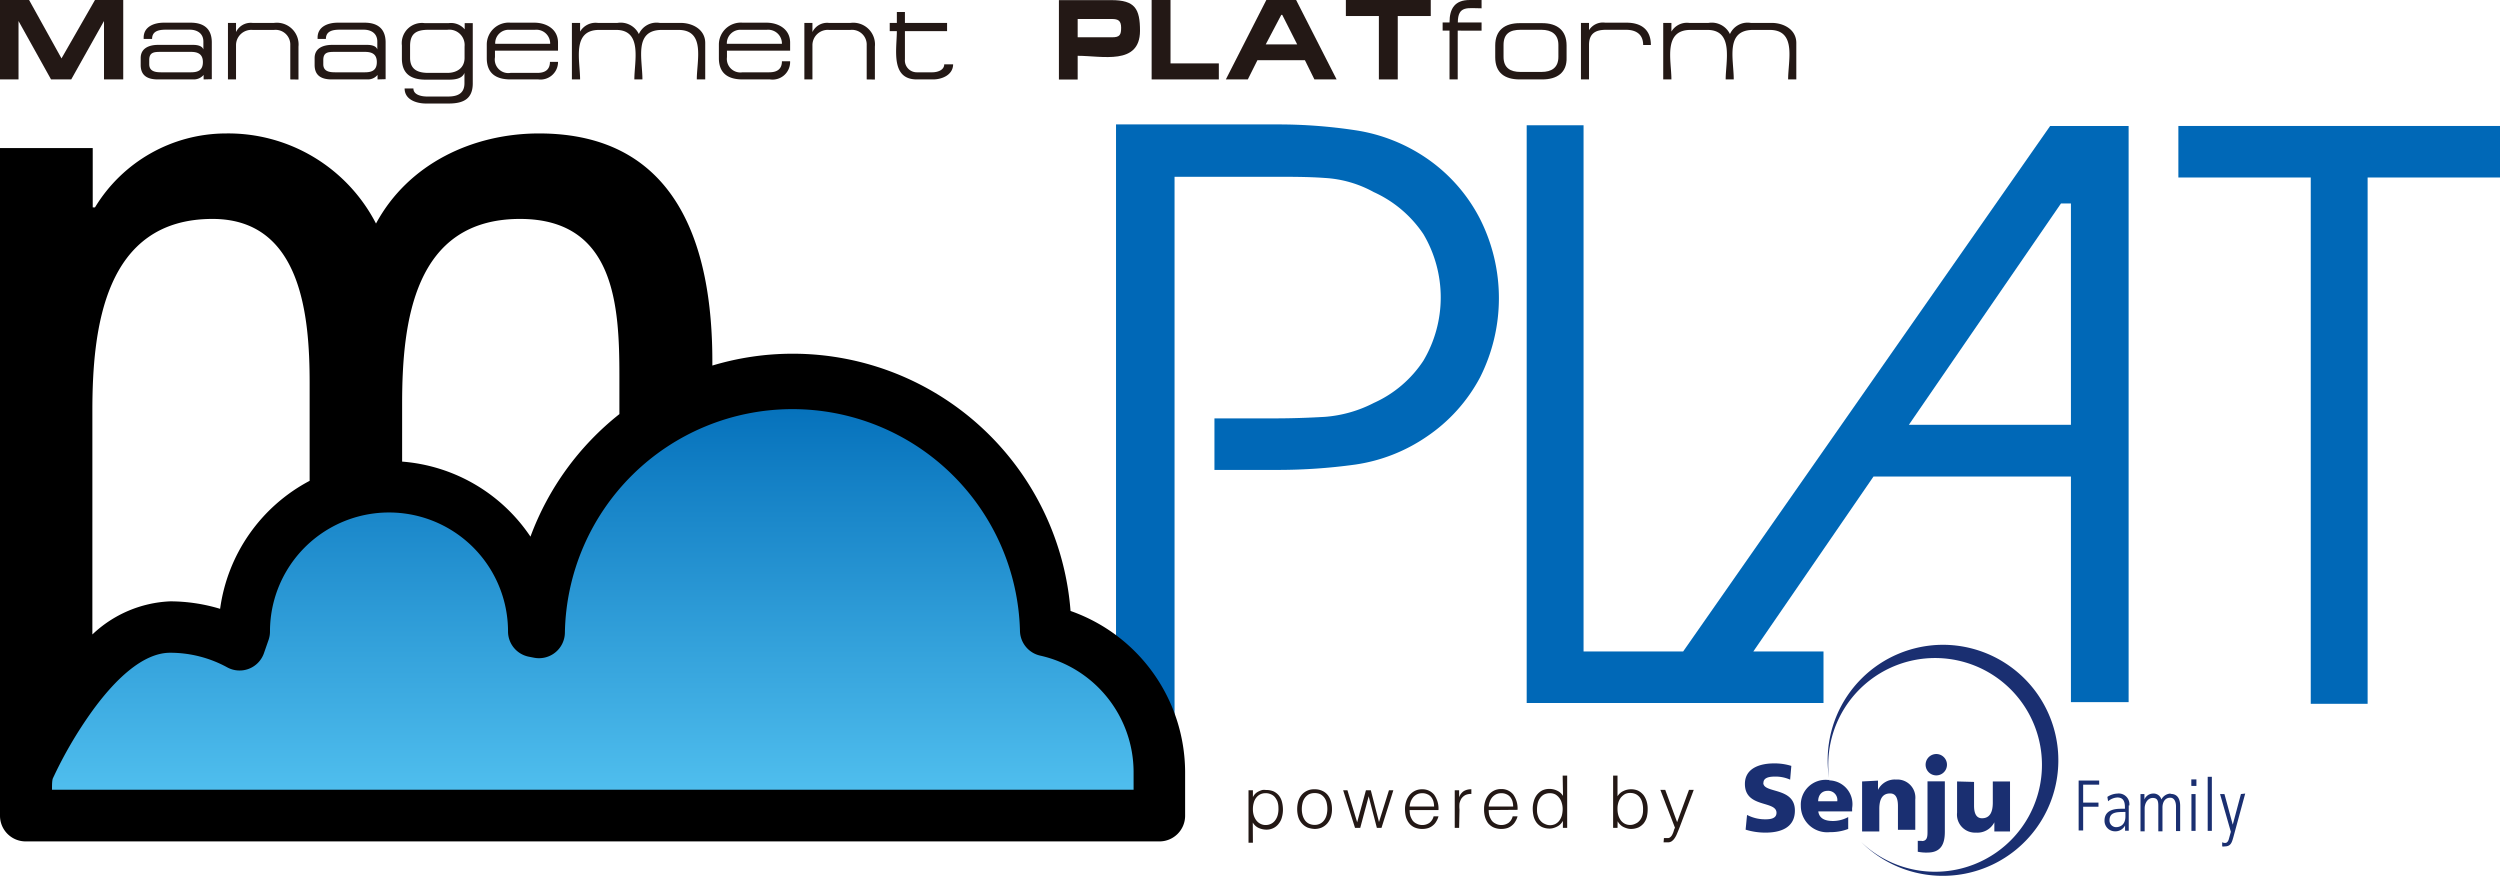 <svg id="eb1fea0f-4875-4547-a27a-47d38a0887ae" data-name="レイヤー 1" xmlns="http://www.w3.org/2000/svg" xmlns:xlink="http://www.w3.org/1999/xlink" viewBox="0.02 0 210.57 74.669"><defs><linearGradient id="aa1691e3-4f15-4a67-b1a2-80baa8c7cb81" x1="367.89" y1="329.54" x2="367.89" y2="292.8" gradientUnits="userSpaceOnUse"><stop offset="0" stop-color="#54c3f1"/><stop offset="1" stop-color="#006cb8"/></linearGradient></defs><path d="M438.16,274.19a14.42,14.42,0,0,0-6-2.36,43.37,43.37,0,0,0-6.55-.49H412v52.47h4.93V275.75h8.36c1.51,0,2.94,0,4.31.1a9.67,9.67,0,0,1,4.11,1.19,10,10,0,0,1,4.18,3.54,10.46,10.46,0,0,1,0,10.66,9.79,9.79,0,0,1-4.18,3.56,10.75,10.75,0,0,1-4.11,1.17c-1.37.08-2.8.13-4.31.13h-5v4.34h5.31a47.63,47.63,0,0,0,6.55-.45,14.25,14.25,0,0,0,6-2.34,13.81,13.81,0,0,0,4.51-5,14.81,14.81,0,0,0,0-13.35A13.84,13.84,0,0,0,438.16,274.19Z" transform="translate(-317.98 -260.86)" style="fill:#0068b7"/><polygon points="199.44 10.61 194.65 10.61 183.5 10.61 183.5 14.95 194.65 14.95 194.65 14.95 194.65 59.28 199.44 59.28 199.44 14.95 210.59 14.95 210.59 10.61 199.44 10.61" style="fill:#0068b7"/><path d="M459.77,315.73h-8.39V271.41h-4.79v48.66h25v-4.34h-5.91L475.8,301h16.63v19h4.86V271.47h-6.61ZM492.43,278v18.64H478.78L491.59,278Z" transform="translate(-317.98 -260.86)" style="fill:#0068b7"/><path d="M415.64,325.86A12.18,12.18,0,0,0,406.08,314a21.34,21.34,0,0,0-42.67.17l-.46-.09a12.19,12.19,0,1,0-24.37,0l-.4,1.12a12.14,12.14,0,0,0-5.85-1.5c-6.73,0-12,12.19-12,12.19-.12.69-.2,3.15-.2,3.68h95.5Z" transform="translate(-317.98 -260.86)" style="fill:url(#aa1691e3-4f15-4a67-b1a2-80baa8c7cb81)"/><path d="M408.17,312.32A23.47,23.47,0,0,0,378,291.65v-.37c0-9.64-2.92-19.18-14.6-19.18-5.55,0-11,2.53-13.73,7.59A14,14,0,0,0,337,272.1a12.92,12.92,0,0,0-11,6.23h-.19v-5H318V329c0,.3,0,.51,0,.57a2.16,2.16,0,0,0,2.16,2.16h95.5a2.16,2.16,0,0,0,2.16-2.16v-3.68A14.43,14.43,0,0,0,408.17,312.32Zm-56.3-17.44c0-6.92,1-15.58,9.93-15.58,8,0,8.37,7.3,8.37,13.24v3.2a23.57,23.57,0,0,0-7.49,10.32,14.35,14.35,0,0,0-10.81-6.32Zm-26.09.58c0-6.91,1-16.16,10.12-16.16,7.5,0,8.18,8.18,8.18,13.82v8.24a14.38,14.38,0,0,0-7.54,10.78,14.6,14.6,0,0,0-4.21-.63,10.14,10.14,0,0,0-6.55,2.79Zm87.7,31.92h-91.1c0-.37,0-.7.06-.93a35,35,0,0,1,3.34-5.72c1.87-2.58,4.23-4.89,6.55-4.89a10,10,0,0,1,4.81,1.23,2.17,2.17,0,0,0,3.09-1.19l.39-1.12a2.16,2.16,0,0,0,.12-.71,10,10,0,0,1,20.05,0,2.17,2.17,0,0,0,1.74,2.12l.46.09a2.18,2.18,0,0,0,2.59-2.12,19.17,19.17,0,0,1,38.33-.16,2.18,2.18,0,0,0,1.7,2.1,10.07,10.07,0,0,1,7.87,9.78Z" transform="translate(-317.98 -260.86)"/><path d="M326.76,267.55v-4.92L324,267.55H322.3l-2.74-4.92v4.92H318v-6.69h2.45l2.73,4.92,2.82-4.92h2.38v6.69Z" transform="translate(-317.98 -260.86)" style="fill:#231815"/><path d="M335.15,267.55v-.38a1.08,1.08,0,0,1-.85.38h-3c-.84,0-1.45-.29-1.45-1.22v-.58c0-.85.74-1.11,1.47-1.11h2.94c.29,0,.76.05.87.39v-.67c0-.69-.53-1-1.15-1h-2c-.58,0-1.17.1-1.17.78h-.71v-.11c0-.94.9-1.26,1.7-1.26h2.25c1.13,0,1.79.52,1.79,1.67v3.09Zm-1.06-2.32h-2.52c-.54,0-1,0-1,.68v.36c0,.61.53.68,1,.68h2.52c.61,0,1-.19,1-.86S334.67,265.23,334.09,265.23Z" transform="translate(-317.98 -260.86)" style="fill:#231815"/><path d="M342.45,267.55v-2.88a1.24,1.24,0,0,0-1.37-1.29h-1.81a1.29,1.29,0,0,0-1.39,1.29v2.88h-.68v-4.76h.68v.77a1.37,1.37,0,0,1,1.39-.77h1.81a1.83,1.83,0,0,1,2.06,2v2.77Z" transform="translate(-317.98 -260.86)" style="fill:#231815"/><path d="M349.8,267.55v-.38a1.06,1.06,0,0,1-.85.38h-3c-.84,0-1.45-.29-1.45-1.22v-.58c0-.85.74-1.11,1.48-1.11h2.94c.28,0,.76.05.86.39v-.67c0-.69-.52-1-1.15-1h-2c-.58,0-1.18.1-1.18.78h-.7v-.11c0-.94.89-1.26,1.7-1.26h2.25c1.12,0,1.78.52,1.78,1.67v3.09Zm-1.06-2.32h-2.51c-.55,0-1,0-1,.68v.36c0,.61.52.68,1,.68h2.51c.61,0,1-.19,1-.86S349.33,265.23,348.74,265.23Z" transform="translate(-317.98 -260.86)" style="fill:#231815"/><path d="M355.79,269.58h-1.9c-.79,0-1.81-.31-1.81-1.27h.74c0,.56.72.68,1.15.68h1.77c.78,0,1.38-.24,1.38-1.12V267c-.2.52-.86.57-1.33.57h-1.94c-1.22,0-2-.48-2-1.78v-1.1a1.7,1.7,0,0,1,1.93-1.88h2a1.51,1.51,0,0,1,1.36.52v-.52h.68v5.12C357.8,269.21,357,269.58,355.79,269.58Zm1.34-4.81a1.29,1.29,0,0,0-1.46-1.4h-1.58c-1,0-1.55.29-1.55,1.36v1c0,1,.66,1.27,1.55,1.27h1.58c.81,0,1.46-.41,1.46-1.27Z" transform="translate(-317.98 -260.86)" style="fill:#231815"/><path d="M363.34,267.55H361c-1.21,0-2-.5-2-1.79v-1.13a1.85,1.85,0,0,1,2-1.86h2c1,0,2,.53,2,1.68v.68h-5.31v.55A1.14,1.14,0,0,0,361,267h2.25c.64,0,1.07-.25,1.07-.93H365v.1A1.48,1.48,0,0,1,363.34,267.55Zm-.28-4.18h-2.15a1.13,1.13,0,0,0-1.2,1.18h4.63A1.16,1.16,0,0,0,363.06,263.37Z" transform="translate(-317.98 -260.86)" style="fill:#231815"/><path d="M376.69,267.55c0-1.6.75-4.17-1.55-4.17h-1.39c-2.38,0-1.64,2.45-1.64,4.17h-.68c0-1.52.71-4.17-1.54-4.17h-1.42c-2.33,0-1.61,2.58-1.61,4.17h-.69v-4.76h.69v.73a1.52,1.52,0,0,1,1.5-.73H370a1.7,1.7,0,0,1,1.81.94,1.63,1.63,0,0,1,1.76-.94h1.76c1,0,2.07.55,2.07,1.69v3.07Z" transform="translate(-317.98 -260.86)" style="fill:#231815"/><path d="M382.86,267.55h-2.31c-1.21,0-2-.5-2-1.79v-1.13a1.85,1.85,0,0,1,2-1.86h2c1,0,2,.53,2,1.68v.68h-5.32v.55a1.14,1.14,0,0,0,1.31,1.27h2.24c.65,0,1.08-.25,1.08-.93h.69v.1A1.48,1.48,0,0,1,382.86,267.55Zm-.28-4.18h-2.15a1.14,1.14,0,0,0-1.21,1.18h4.64A1.16,1.16,0,0,0,382.58,263.37Z" transform="translate(-317.98 -260.86)" style="fill:#231815"/><path d="M391,267.55v-2.88a1.24,1.24,0,0,0-1.37-1.29h-1.81a1.29,1.29,0,0,0-1.39,1.29v2.88h-.68v-4.76h.68v.77a1.37,1.37,0,0,1,1.39-.77h1.81a1.83,1.83,0,0,1,2.06,2v2.77Z" transform="translate(-317.98 -260.86)" style="fill:#231815"/><path d="M396.59,267.55h-1.37c-2.24,0-1.68-2.57-1.68-4.07h-.6v-.69h.6v-.92h.68v.92h3.55v.69h-3.55v2.38a1,1,0,0,0,1,1.09h1.31c.41,0,1-.17,1-.67h.75C398.27,267.17,397.35,267.55,396.59,267.55Z" transform="translate(-317.98 -260.86)" style="fill:#231815"/><path d="M408.77,265.56v2h-1.58v-6.69h4.41c2,0,2.42.72,2.42,2.6C414,266.38,410.84,265.56,408.77,265.56Zm2.87-3.1h-2.87V264h2.91c.64,0,.75-.21.75-.81S412.17,262.46,411.64,262.46Z" transform="translate(-317.98 -260.86)" style="fill:#231815"/><path d="M415,267.55v-6.69h1.59v5.34h4.07v1.35Z" transform="translate(-317.98 -260.86)" style="fill:#231815"/><path d="M428.71,267.55l-.8-1.62h-4l-.81,1.62h-1.85l3.41-6.69h2.51l3.41,6.69ZM426,262.11h-.08l-1.31,2.49h2.65Z" transform="translate(-317.98 -260.86)" style="fill:#231815"/><path d="M435.73,262.21v5.34h-1.59v-5.34h-2.78v-1.35h7.15v1.35Z" transform="translate(-317.98 -260.86)" style="fill:#231815"/><path d="M440.78,263.44v4.11h-.69v-4.11h-.58v-.69h.58c0-1.17.45-1.89,1.7-1.89h1v.7c-1.15,0-2-.26-2,1.19h2v.69Z" transform="translate(-317.98 -260.86)" style="fill:#231815"/><path d="M447.9,267.55H446c-1.25,0-2.06-.55-2.06-1.86v-1c0-1.3.82-1.88,2.06-1.88h1.9c1.24,0,2.05.59,2.05,1.88v1C450,267,449.12,267.55,447.9,267.55Zm1.36-2.91c0-.9-.59-1.27-1.43-1.27h-1.76c-.89,0-1.43.32-1.43,1.28v1c0,.92.56,1.27,1.43,1.27h1.76c.86,0,1.43-.36,1.43-1.27Z" transform="translate(-317.98 -260.86)" style="fill:#231815"/><path d="M456.4,264.65c0-.9-.6-1.28-1.44-1.28h-1.69c-.9,0-1.43.32-1.43,1.28v2.9h-.68v-4.76h.68v.61a1.38,1.38,0,0,1,1.36-.63H455c1.24,0,2.05.59,2.05,1.88Z" transform="translate(-317.98 -260.86)" style="fill:#231815"/><path d="M468.61,267.55c0-1.6.74-4.17-1.56-4.17h-1.38c-2.38,0-1.64,2.45-1.64,4.17h-.68c0-1.52.71-4.17-1.54-4.17h-1.42c-2.33,0-1.61,2.58-1.61,4.17h-.69v-4.76h.69v.73a1.52,1.52,0,0,1,1.5-.73h1.62a1.7,1.7,0,0,1,1.81.94,1.63,1.63,0,0,1,1.76-.94h1.76c1,0,2.07.55,2.07,1.69v3.07Z" transform="translate(-317.98 -260.86)" style="fill:#231815"/><path d="M423.53,331.84h-.37v-4.42h.37V328h0a1,1,0,0,1,.48-.48,1.66,1.66,0,0,1,.31-.12,1.1,1.1,0,0,1,.31,0,1.57,1.57,0,0,1,.65.12,1.33,1.33,0,0,1,.45.36,1.45,1.45,0,0,1,.25.53,2.69,2.69,0,0,1,.08.65,2.3,2.3,0,0,1-.09.64,1.38,1.38,0,0,1-.26.53,1.23,1.23,0,0,1-.44.37,1.32,1.32,0,0,1-.62.14,1.63,1.63,0,0,1-.65-.15,1.1,1.1,0,0,1-.48-.45Zm0-2.82a1.7,1.7,0,0,0,.07.51,1.38,1.38,0,0,0,.21.42,1,1,0,0,0,.34.29.94.94,0,0,0,.45.11,1,1,0,0,0,.49-.12.92.92,0,0,0,.34-.31,1.32,1.32,0,0,0,.2-.45,2,2,0,0,0,.05-.56,1.69,1.69,0,0,0-.08-.53,1.49,1.49,0,0,0-.23-.39.85.85,0,0,0-.35-.24,1,1,0,0,0-.42-.08,1,1,0,0,0-.46.1,1,1,0,0,0-.34.29,1.17,1.17,0,0,0-.2.42A1.9,1.9,0,0,0,423.53,329Z" transform="translate(-317.98 -260.86)" style="fill:#231815"/><path d="M428.72,330.68a2.13,2.13,0,0,1-.57-.11,1.32,1.32,0,0,1-.46-.32,1.48,1.48,0,0,1-.32-.52,2.22,2.22,0,0,1-.11-.72,2.34,2.34,0,0,1,.09-.66,1.51,1.51,0,0,1,.27-.52,1.35,1.35,0,0,1,1.1-.49,1.45,1.45,0,0,1,.65.13,1.25,1.25,0,0,1,.46.35,1.56,1.56,0,0,1,.27.53,2.34,2.34,0,0,1,.09.66,2.07,2.07,0,0,1-.1.68,1.62,1.62,0,0,1-.3.53,1.41,1.41,0,0,1-.46.34A1.51,1.51,0,0,1,428.72,330.68ZM429.8,329a2.2,2.2,0,0,0-.06-.53,1.15,1.15,0,0,0-.19-.42,1,1,0,0,0-.33-.29,1.09,1.09,0,0,0-.5-.1,1.07,1.07,0,0,0-.49.11,1.06,1.06,0,0,0-.33.3,1.2,1.2,0,0,0-.19.43,2.07,2.07,0,0,0-.06.5,1.9,1.9,0,0,0,.07.54,1.36,1.36,0,0,0,.2.42.93.93,0,0,0,.34.28,1.11,1.11,0,0,0,.46.1,1,1,0,0,0,.5-.12.94.94,0,0,0,.33-.3,1.28,1.28,0,0,0,.19-.43A2,2,0,0,0,429.8,329Z" transform="translate(-317.98 -260.86)" style="fill:#231815"/><path d="M434.15,330.1l.84-2.68h.37l-1,3.17h-.39l-.69-2.66h0l-.71,2.66h-.44l-1-3.17h.36l.82,2.7.74-2.7h.41Z" transform="translate(-317.98 -260.86)" style="fill:#231815"/><path d="M436.73,329.09a2,2,0,0,0,.06.49,1.66,1.66,0,0,0,.2.4.88.88,0,0,0,.34.26,1,1,0,0,0,.46.11,1.06,1.06,0,0,0,.62-.19,1,1,0,0,0,.34-.54h.41a1.57,1.57,0,0,1-.18.42,1.09,1.09,0,0,1-.27.33,1.26,1.26,0,0,1-.39.23,1.69,1.69,0,0,1-.53.08,1.6,1.6,0,0,1-.65-.13,1.24,1.24,0,0,1-.45-.35,1.56,1.56,0,0,1-.27-.53,2.69,2.69,0,0,1-.08-.65,2.07,2.07,0,0,1,.1-.66,1.58,1.58,0,0,1,.28-.53,1.47,1.47,0,0,1,.46-.36,1.33,1.33,0,0,1,.61-.13,1.26,1.26,0,0,1,1,.45,2,2,0,0,1,.37,1.3Zm2.06-.3a1.56,1.56,0,0,0-.06-.44,1,1,0,0,0-.19-.36.79.79,0,0,0-.31-.23,1,1,0,0,0-.44-.09,1,1,0,0,0-.43.09,1.08,1.08,0,0,0-.32.24,1.42,1.42,0,0,0-.21.36,1.5,1.5,0,0,0-.1.43Z" transform="translate(-317.98 -260.86)" style="fill:#231815"/><path d="M440.9,330.59h-.37v-3.17h.37v.6h0a1,1,0,0,1,.4-.53,1.18,1.18,0,0,1,.63-.15v.39a1.13,1.13,0,0,0-.51.1,1,1,0,0,0-.32.28,1.32,1.32,0,0,0-.17.42,2.78,2.78,0,0,0,0,.51Z" transform="translate(-317.98 -260.86)" style="fill:#231815"/><path d="M443.39,329.09a2,2,0,0,0,.06.49,1.66,1.66,0,0,0,.2.4.88.88,0,0,0,.34.26,1,1,0,0,0,.46.11,1.06,1.06,0,0,0,.62-.19,1,1,0,0,0,.34-.54h.41a1.57,1.57,0,0,1-.18.42,1.09,1.09,0,0,1-.27.33,1.26,1.26,0,0,1-.39.23,1.69,1.69,0,0,1-.53.08,1.6,1.6,0,0,1-.65-.13,1.37,1.37,0,0,1-.46-.35,1.75,1.75,0,0,1-.26-.53A2.27,2.27,0,0,1,443,329a2.07,2.07,0,0,1,.1-.66,1.58,1.58,0,0,1,.28-.53,1.47,1.47,0,0,1,.46-.36,1.33,1.33,0,0,1,.61-.13,1.26,1.26,0,0,1,1,.45,2,2,0,0,1,.37,1.3Zm2.06-.3a1.56,1.56,0,0,0-.06-.44,1,1,0,0,0-.19-.36.79.79,0,0,0-.31-.23,1,1,0,0,0-.44-.09,1,1,0,0,0-.43.09,1.08,1.08,0,0,0-.32.24,1.17,1.17,0,0,0-.21.36,1.5,1.5,0,0,0-.1.43Z" transform="translate(-317.98 -260.86)" style="fill:#231815"/><path d="M449.62,326.19H450v4.4h-.36V330h0a1.21,1.21,0,0,1-.21.28,1,1,0,0,1-.28.2,1.57,1.57,0,0,1-.3.12,1.19,1.19,0,0,1-.32.05,1.6,1.6,0,0,1-.65-.13,1.29,1.29,0,0,1-.44-.35,1.54,1.54,0,0,1-.26-.53,2.78,2.78,0,0,1-.08-.66,2.18,2.18,0,0,1,.09-.63,1.51,1.51,0,0,1,.26-.54,1.45,1.45,0,0,1,.44-.37,1.39,1.39,0,0,1,.63-.13,1.43,1.43,0,0,1,.64.15,1.1,1.1,0,0,1,.49.44Zm0,2.8a1.7,1.7,0,0,0-.08-.51,1.19,1.19,0,0,0-.21-.42,1.15,1.15,0,0,0-.33-.29,1,1,0,0,0-.45-.1,1.12,1.12,0,0,0-.5.11,1,1,0,0,0-.34.31,1.29,1.29,0,0,0-.2.46,2.39,2.39,0,0,0-.05.55,1.44,1.44,0,0,0,.09.53.94.94,0,0,0,.23.39.88.88,0,0,0,.34.24,1,1,0,0,0,.89,0,1,1,0,0,0,.33-.28,1.44,1.44,0,0,0,.21-.43A2.28,2.28,0,0,0,449.62,329Z" transform="translate(-317.98 -260.86)" style="fill:#231815"/><path d="M454.24,330.59h-.37v-4.4h.37v1.74a1.1,1.1,0,0,1,.49-.44,1.43,1.43,0,0,1,.64-.15,1.39,1.39,0,0,1,.63.13,1.45,1.45,0,0,1,.44.37,1.7,1.7,0,0,1,.26.54,2.18,2.18,0,0,1,.08.63,2.78,2.78,0,0,1-.07.66,1.54,1.54,0,0,1-.26.53,1.39,1.39,0,0,1-.44.35,1.62,1.62,0,0,1-.66.13,1.18,1.18,0,0,1-.31-.05,2,2,0,0,1-.31-.12,1.05,1.05,0,0,1-.27-.2,1,1,0,0,1-.21-.28h0Zm0-1.6a1.86,1.86,0,0,0,.07.54,1.44,1.44,0,0,0,.21.43,1,1,0,0,0,.33.28,1,1,0,0,0,.89,0,.88.88,0,0,0,.34-.24,1.06,1.06,0,0,0,.23-.39,1.44,1.44,0,0,0,.08-.53,1.94,1.94,0,0,0-.05-.55,1.27,1.27,0,0,0-.19-.46,1,1,0,0,0-.35-.31,1.07,1.07,0,0,0-.49-.11.93.93,0,0,0-.45.1,1.34,1.34,0,0,0-.34.29,1.38,1.38,0,0,0-.21.42A1.7,1.7,0,0,0,454.24,329Z" transform="translate(-317.98 -260.86)" style="fill:#231815"/><path d="M458.15,331.45l.15,0h.16a.32.32,0,0,0,.25-.1.63.63,0,0,0,.16-.23,1.45,1.45,0,0,0,.11-.29,1.18,1.18,0,0,1,.1-.25l-1.23-3.19h.41l1,2.72,1-2.72h.4l-1.18,3.13c-.08.2-.15.38-.22.54a1.88,1.88,0,0,1-.21.4,1,1,0,0,1-.25.26.58.58,0,0,1-.33.09h-.18l-.17,0Z" transform="translate(-317.98 -260.86)" style="fill:#231815"/><path d="M493.08,330.81h.38v-2h1.29v-.35h-1.29v-1.51h1.35v-.35h-1.73v4.24Zm3.94-1.19c0,.84-.61.91-.77.91a.56.56,0,0,1-.57-.57c0-.71.61-.71,1.34-.71v.37Zm.33-.92a.9.9,0,0,0-1-1,1.65,1.65,0,0,0-.85.28l.06.37a1.29,1.29,0,0,1,.78-.32c.64,0,.64.56.64.95h-.22c-.45,0-1.5,0-1.5,1a.88.88,0,0,0,.86.9.92.92,0,0,0,.87-.49h0l0,.44h.31c0-.23,0-.46,0-.69V328.7Zm3.47-1a.91.91,0,0,0-.77.5.68.68,0,0,0-.71-.5.8.8,0,0,0-.72.5h0c0-.22,0-.32,0-.46h-.33c0,.33,0,.64,0,1v2.14h.35v-1.92c0-.48.28-.89.68-.89s.47.25.47.66v2.15h.35v-2c0-.44.2-.82.64-.83s.5.51.5.72v2.09h.35v-2.13c0-.49-.17-1-.8-1Zm1.76,3.14h.35v-3.1h-.35v3.1Zm0-3.78H503v-.55h-.43V327Zm1.37,3.78h.35v-4.55h-.35v4.55Zm2.8-3.1-.69,2.58h0l-.7-2.58h-.37l.91,3.18-.16.58c-.05.2-.15.36-.32.36a.54.54,0,0,1-.25-.06v.35a.59.59,0,0,0,.23,0c.5,0,.59-.35.71-.77l1-3.68Zm-34,.61h-1.61c0-.49.28-.88.8-.88a.77.77,0,0,1,.81.88Zm8.91-13.18a9.73,9.73,0,0,0-9.72,9.73,9.93,9.93,0,0,0,.14,1.65h-.14a2.09,2.09,0,0,0-2.26,2.19,2.22,2.22,0,0,0,2.45,2.21,4.13,4.13,0,0,0,1.54-.27v-1a2.68,2.68,0,0,1-1.28.33c-.71,0-1.16-.23-1.24-.81H474v-.27a2,2,0,0,0-1.92-2.34,9.8,9.8,0,0,1-.09-1.33,9,9,0,1,1,2.77,6.52l0,0a9.73,9.73,0,1,0,6.87-16.61Zm-.57,11a.9.9,0,1,0-.9-.9.9.9,0,0,0,.9.9Zm1.75.51v2.63a1.52,1.52,0,0,0,1.6,1.68,1.6,1.6,0,0,0,1.54-.87h0v.77h1.32v-4.21h-1.45v1.78c0,.9-.31,1.32-.91,1.32-.39,0-.67-.27-.67-1.06v-2Zm-3,5a1.62,1.62,0,0,1-.31,0l0,.92a3.49,3.49,0,0,0,.81.07c1.13,0,1.47-.7,1.47-1.75v-4.25h-1.46v4.21c0,.4,0,.82-.48.82Zm-5-5v4.21h1.45V329c0-.9.31-1.31.91-1.31.39,0,.66.26.66,1.06v2h1.46V328.2a1.52,1.52,0,0,0-1.61-1.68,1.58,1.58,0,0,0-1.53.87h0v-.78Zm-8.31.12c0-.5.63-.53,1-.53a3,3,0,0,1,1.25.26l.1-1.16a4.75,4.75,0,0,0-1.46-.21c-1.13,0-2.45.37-2.45,1.73,0,2.05,2.66,1.38,2.66,2.43,0,.46-.45.55-.93.55a3.31,3.31,0,0,1-1.55-.37l-.12,1.24a5.59,5.59,0,0,0,1.67.25c1.26,0,2.48-.4,2.48-1.86,0-2-2.66-1.42-2.66-2.33" transform="translate(-317.98 -260.86)" style="fill:#1a2f71"/></svg>